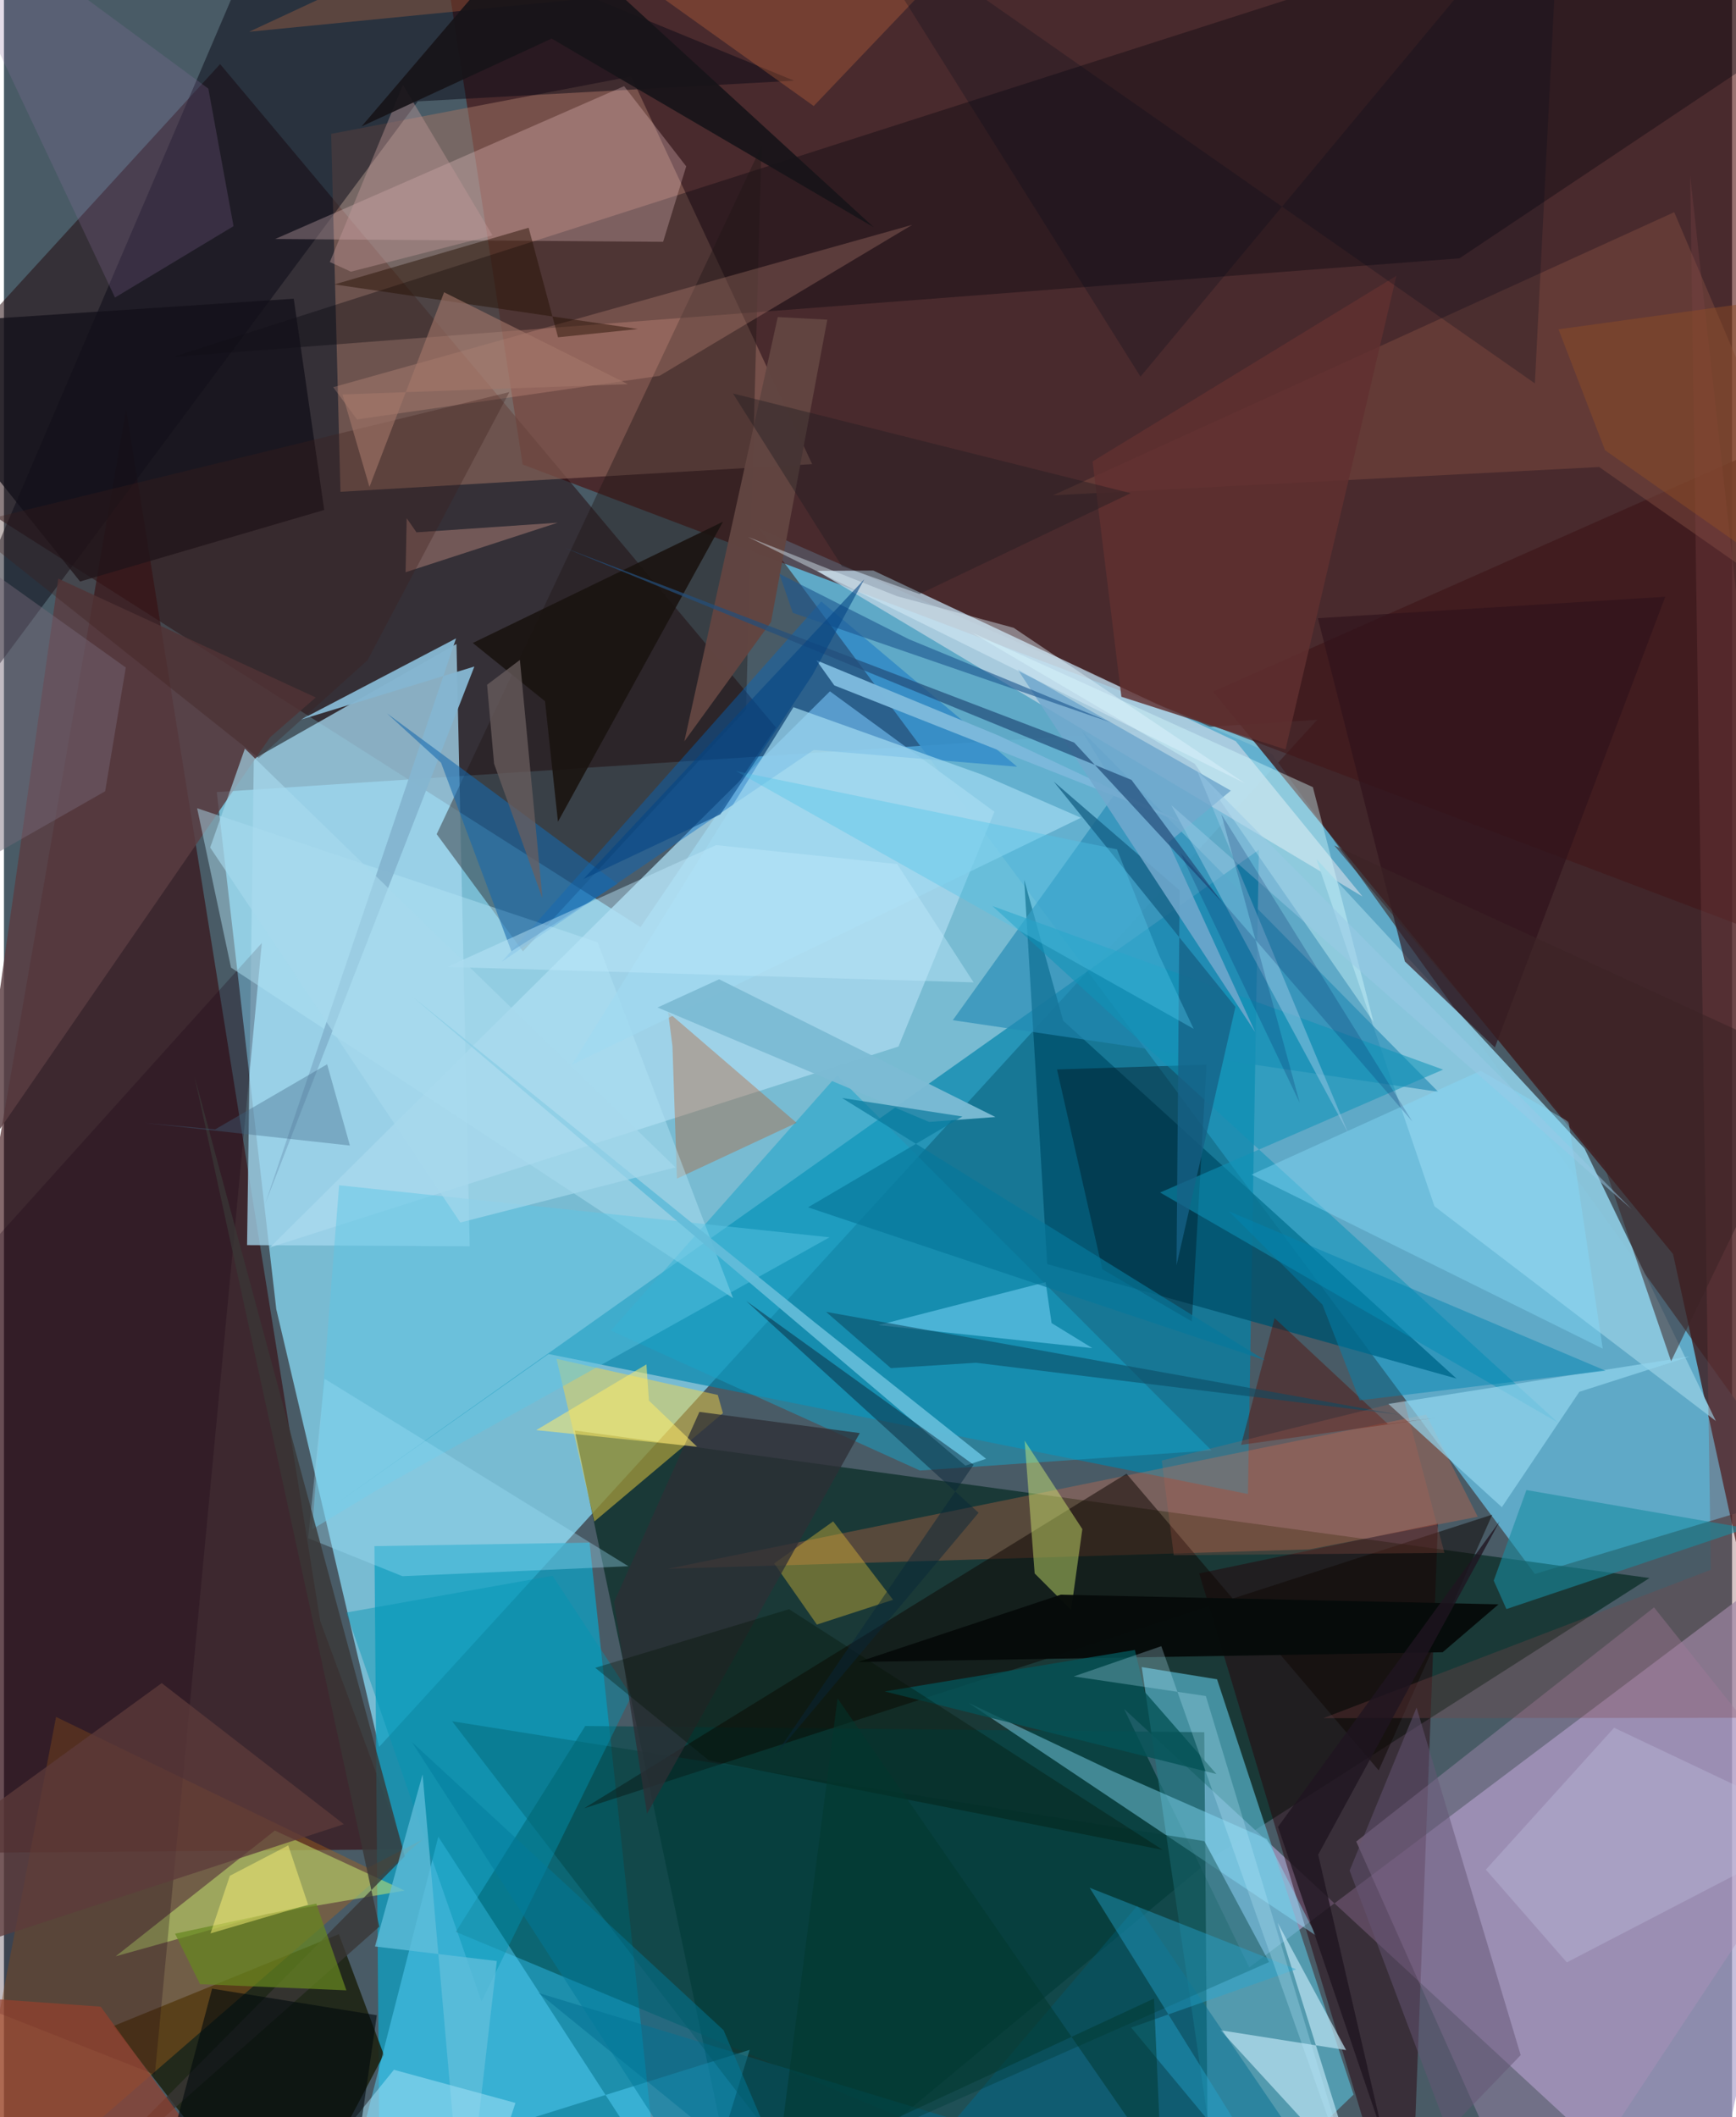 <svg xmlns="http://www.w3.org/2000/svg" width="228" height="278" viewBox="0 0 836 1024"><path fill="#495b66" d="M0 0h836v1024H0z"/><path fill="#88dcf8" fill-opacity=".741" d="M131.739 633.186l-28.78-250.087 532.384-34.955L181.475 844.94z"/><path fill="#61afce" fill-opacity=".925" d="M365.147 255.54L613.48 364.732l256.552 357.502-129.408 39.036z"/><path fill="#490500" fill-opacity=".561" d="M898 2.206l-34.934 454.078-612.134-231.619-43.368-280.133z"/><path fill="#23080d" fill-opacity=".522" d="M373.464 351.868L104.574 31.005-62 213.097 307.936 448.43z"/><path fill="#01271e" fill-opacity=".643" d="M586.716 896.987L358.808 1086l-82.649-394.12 519.899 71.367z"/><path fill="#aba3cc" fill-opacity=".69" d="M898 729.136L602.434 951.61l-60.55-125.061L822.69 1086z"/><path fill="#0083aa" fill-opacity=".686" d="M263.43 654.897l-104.566 73.687 448.219-317.562-5.28 311.59z"/><path fill="#36070c" fill-opacity=".604" d="M152.998 784.02l40.698 110.446L-62 896.517 59.095 198.161z"/><path fill="#10a0c1" fill-opacity=".765" d="M319.413 1084.822L181.965 1086l-2.724-338.19 104.052-1.717z"/><path fill="#a3d6ee" fill-opacity=".761" d="M218.916 311.466L120.87 367.09l-3.26 235.126 107.712.585z"/><path fill="#3f191c" fill-opacity=".8" d="M898 195.832L584.979 334.511l222.48 272.052 85.636 391.939z"/><path fill="#9c7364" fill-opacity=".537" d="M162.794 237.856l-4.509-173.109 145.17-27.763 87.533 187.496z"/><path fill="#59b9d0" fill-opacity=".678" d="M550.422 806.306l36.441 5.906 66.043 200.86-63.373 60.867z"/><path fill="#a8d8ed" fill-opacity=".8" d="M128.648 603.355l304.104-97.19 46.417-113.552-79.592-58.243z"/><path fill="#1d2312" fill-opacity=".878" d="M162.016 935.478l-109.081 44.46L135.153 1086l48.594-92.22z"/><path fill="#00494b" fill-opacity=".58" d="M218.615 934.374l62.602-99.572 299.46 3.024L582.71 1086z"/><path fill="#bbd3e3" fill-opacity=".788" d="M657.229 433.612l-61.31-75.107-175.352-82.553-27.223.164z"/><path fill="#89c5dc" fill-opacity=".976" d="M634.953 415.557l57.08 167.873 136.132 103.85-63.531-131.797z"/><path fill="#290009" fill-opacity=".482" d="M693.715 736.856l-12.338 325.613-20.278-25.221-82.842-276.249z"/><path fill="#0a0915" fill-opacity=".494" d="M-62 401.598L200.217 49.016l182.024-9.991L136.3-62z"/><path fill="#000009" fill-opacity=".341" d="M813.725-62L81.927 172.595l622.213-47.65L889.122 1.302z"/><path fill="#00536e" fill-opacity=".839" d="M504.67 611.397l-11.095-185.873 18.834 68.159 190.299 173.084z"/><path fill="#211817" fill-opacity=".412" d="M209.334 403.452l157.149-332.78-7.474 272.597L251.066 460.17z"/><path fill="#ab651b" fill-opacity=".404" d="M175.95 903.397l26.45-13.624L-23.808 1086l49.014-255.574z"/><path fill="#53d1fc" fill-opacity=".498" d="M210.117 888.381l-41.828 163.284 192.462-60.222-26.969 87.774z"/><path fill="#fdd941" fill-opacity=".459" d="M347.817 683.498l-2.485-8.808-78.032-17.467 18.312 78.672z"/><path fill="#fa7249" fill-opacity=".271" d="M712.972 733.605l-24.955-49.449-366.774 74.605 310.329-9.382z"/><path fill="#ffd7da" fill-opacity=".267" d="M131.186 115.602l187.689 1.356 11.186-36.5-30.054-38.79z"/><path fill="#17a2c7" fill-opacity=".506" d="M443.121 711.237l-149.474-67.682 109.395-123.423 181.12 181.369z"/><path fill="#c2e16f" fill-opacity=".549" d="M131.045 885.37l62.804 29.039-66.83 11.416-72.97 20.365z"/><path fill="#0068c5" fill-opacity=".408" d="M240.759 465.234l151.01-102.531 98.368 8.12-94.741-79.92z"/><path fill="#0f0602" fill-opacity=".514" d="M543.057 712.782l122.008 143.471 54.947-123.686-439.355 142.055z"/><path fill="#238ab4" fill-opacity=".639" d="M459.02 493.433l79.813-111.348-17.427-28.633 172.468 174.62z"/><path fill="#89e2fc" fill-opacity=".439" d="M466.683 823.648L634.76 936.177l-23.73-46.684-74.426-32.688z"/><path fill="#7f4b40" fill-opacity=".494" d="M808.02 102.63L898 314.127l-126.276-88.241-264.25 13.684z"/><path fill="#b192bb" fill-opacity=".384" d="M741.328 1086l137.461-207.5-80.531-101.061-144.06 113.251z"/><path fill="#bde4f4" fill-opacity=".694" d="M616.196 930.032l38.823 124.39-66.523-72.463 60.797 9.6z"/><path fill="#5a3d42" fill-opacity=".82" d="M26.278 279.854l-40.258 283.68 142.665-206.87 22.155-19.32z"/><path fill="#defa76" fill-opacity=".424" d="M498.625 761.014l-4.85-64.235 27.92 42.812-5.427 39.086z"/><path fill="#1a0013" fill-opacity=".267" d="M124.747 456.097L-62 663.516v286.69l135 53.208z"/><path fill="#bb551f" fill-opacity=".349" d="M323.4 505.997l-2.113-16.434 62.136 53.492-57.851 27.02z"/><path fill="#131019" fill-opacity=".773" d="M36.826 281.252l118.106-34.611-14.746-102.162L-62 157.846z"/><path fill="#feba9f" fill-opacity=".208" d="M317.133 181.787l-146.355 21.079-11.496-15.593 280.12-78.527z"/><path fill="#006b8e" fill-opacity=".471" d="M408.49 1086L258.674 963.95 660.212 1086 548.276 921.722z"/><path fill="#b2e2f4" fill-opacity=".463" d="M93.44 390.915l193.72 64.814 65.555 172.136L109.86 468.016z"/><path fill="#003c39" fill-opacity=".404" d="M216.805 832.522l166.992 217.191L612.023 948.97l-31.31-58.471z"/><path fill="#001723" fill-opacity=".412" d="M581.765 514.96l-7.097 124.177-43.302-25.228-21.935-96.666z"/><path fill="#0e94b7" fill-opacity=".545" d="M696.196 517.33L478.19 438.205l273.662 249.902-192.546-111.331z"/><path fill="#92d5ee" fill-opacity=".698" d="M669.775 679.042l145.727-22.948-53.362 17.07-37.497 55.805z"/><path fill="#f1cc39" fill-opacity=".365" d="M393.27 785.749l-20.658-29.565 28.535-20.342 28.957 37.923z"/><path fill="#804449" fill-opacity=".31" d="M898 830.825l-82.254-745.87 9.99 674.291-187.46 71.761z"/><path fill="#7dd7fb" fill-opacity=".514" d="M423.038 640.915l80.894-20.793 2.873 19.801 19.744 12.121z"/><path fill="#188da2" fill-opacity=".584" d="M843.214 739.174l-106.692-18.49-15.816 43.805 6.133 13.764z"/><path fill="#1a1310" fill-opacity=".898" d="M347.83 252.347L268.011 397.44l-6.266-58.284-34.93-28.166z"/><path fill="#7cb8db" fill-opacity=".996" d="M393.033 319.368l88.259 36.455 93.199 43.907-172.792-68.223z"/><path fill="#9071a4" fill-opacity=".235" d="M98.882 42.867L-43.48-62l97.2 205.91 57.344-34.525z"/><path fill="#85b6d1" fill-opacity=".961" d="M126.333 582.302l101.24-259.93-83.872 25.674 75.01-39.272z"/><path fill="#2f121b" fill-opacity=".651" d="M677.721 465.027l-42.09-166.03 168.055-10.356-82.406 217.965z"/><path fill="#25a7d1" fill-opacity=".416" d="M632.762 1086l-107.54-172.964 99.922 39.424-79.843 28.208z"/><path fill="#ff8447" fill-opacity=".235" d="M391.737 51.286L253.551-47.497 118.62 15.363 457.81-18.03z"/><path fill="#a1d9f0" fill-opacity=".698" d="M381.93 342.041L274.75 515l246.254-119.487-47.676-20.792z"/><path fill="#1668ad" fill-opacity=".569" d="M211.442 368.89l34.045 91.232 51.375-32.67-111.593-82.434z"/><path fill="#d8feff" fill-opacity=".396" d="M633.224 380.716l-165.357-74.965 108.252 63.736 86.42 124.747z"/><path fill="#5cc7e6" fill-opacity=".459" d="M149.058 739.723l30.758-18.66 219.57-122.617-237.246-25.174z"/><path fill="#9ddff8" fill-opacity=".361" d="M147.14 743.974l7.955-77.124 146.986 90.686-109.31 4.815z"/><path fill="#655575" fill-opacity=".51" d="M698.419 1030.702l-47.427-125.967 32.376-78.859 50.384 168.117z"/><path fill="#0093b2" fill-opacity=".427" d="M231.022 967.991l-65.384-188.066 99.769-17.769 38.138 58.117z"/><path fill="#550b00" fill-opacity=".416" d="M598.493 698.821l94.035-13.098-23.019 2.999-54.816-51.195z"/><path fill="#393635" fill-opacity=".776" d="M92.208 520.763l89.378 411.1L7.629 1086l186.268-188.154z"/><path fill="#614541" fill-opacity=".992" d="M371.082 300.809l27.222-146.2-23.966-1.25-45.187 205.212z"/><path fill="#613030" fill-opacity=".82" d="M526.631 223.181l146.99-89.804-53.639 229.114-79.402-25.502z"/><path fill="#060b0a" fill-opacity=".961" d="M723.042 775.962l-27.033 23.173-282.679 4.71 97.923-32.547z"/><path fill="#87dcfb" fill-opacity=".42" d="M773.442 652.292l-169.927-84.165 110.863-50.235 42.56 24.66z"/><path fill="#61bedb" fill-opacity=".757" d="M238.441 948.48l-58.948-7.04 23.026-83.242L222.54 1086z"/><path fill="#97402d" fill-opacity=".678" d="M105.6 1051.513l-58.786-80.965L-62 962.781v86.287z"/><path fill="#166287" fill-opacity=".78" d="M595.749 486.995l-28.502 125.017 1.512-181.392-60.898-52.585z"/><path fill="#72a8ce" fill-opacity=".855" d="M490.38 323.74l103.155 58.663-30.24 25.11 42.045 91.747z"/><path fill="#2e2f35" fill-opacity=".757" d="M336.44 682.886l-41.288 91.95L311.107 877.2l102.916-184.07z"/><path fill="#c19a99" fill-opacity=".42" d="M167.837 131.402l-10.178-4.663 35.37-85.687 43.307 72.798z"/><path fill="#5d3b3b" fill-opacity=".757" d="M76.313 814.067l88.116 68.236L-62 956.216l22.812-58.215z"/><path fill="#0085b1" fill-opacity=".471" d="M774.836 662.967L655.865 677.29l-18.012-46.287-45.283-45.153z"/><path fill="#c68f84" fill-opacity=".427" d="M199.571 257.471l-4.741-6.824-.528 26.115 73.58-23.952z"/><path fill="#0b4a63" fill-opacity=".569" d="M674.68 684.216l-204.403-25.1-41.221 2.603-31.355-27.214z"/><path fill="#171418" fill-opacity=".918" d="M173.02 61.133l91.945-42.474 155.787 91.24L258.454-38.887z"/><path fill="#240f00" fill-opacity=".459" d="M159.887 137.566l146.786 21.57-38.622 4.002-14.228-52.99z"/><path fill="#bfe8fa" fill-opacity=".447" d="M469.075 475.144l-254.667-7.473 130.114-58.91 87.594 9.166z"/><path fill="#c2c2e1" fill-opacity=".341" d="M756.072 949.134l-39.178-44.86 62.045-68.622 102.316 48.475z"/><path fill="#1f5891" fill-opacity=".624" d="M375.103 277.51l62.805 31.72 97.674 40.227-153.975-53.04z"/><path fill="#6b5e5e" fill-opacity=".733" d="M249.6 319.181l-15.88 12.014 3.385 38.182 23.414 65.176z"/><path fill="#3b2326" fill-opacity=".545" d="M875.738 515.34l-69.223 143.03-32.359-94.647-130.61-154.81z"/><path fill="#045357" fill-opacity=".8" d="M547.09 798.015l4.854 20.385 34.607 39.63-160.48-39.933z"/><path fill="#011102" fill-opacity=".318" d="M379.824 778.321l-93.762 28.341 54.959 44.785 219.593 43.293z"/><path fill="#776a78" fill-opacity=".451" d="M-62 446.005l110.952-63.291 9.986-59.864-91.625-65.457z"/><path fill="#9acae7" fill-opacity=".482" d="M577.145 372.611L650.388 548.2l-85.691-158.78 222.806 195.515z"/><path fill="#a6e3fa" fill-opacity=".506" d="M188.653 1001.084L119.876 1086l111.855-21.194 15.719-47.7z"/><path fill="#63bcd9" fill-opacity=".929" d="M391.82 639.253L197.65 482.075l267.48 226.79 10.008-3.293z"/><path fill="#678620" fill-opacity=".714" d="M82.77 935.251l12.1 24.407 70.78 2.998-14.55-41.943z"/><path fill="#beeeff" fill-opacity=".267" d="M559.894 796.201l-42.347 14.626 63.896 9.487 77.56 256.16z"/><path fill="#00090d" fill-opacity=".592" d="M100.7 961.84l79.684 12.867-14.657 101.44-94.922-1.937z"/><path fill="#010a19" fill-opacity=".243" d="M549.825 182.188L404.652-49.37l335.965 234.8L753.098-62z"/><path fill="#234e7b" fill-opacity=".718" d="M271.213 264.958l274.273 112.267 43.624 59.038-71.355-77.094z"/><path fill="#feeb6b" fill-opacity=".545" d="M310.811 659.907l1.204 17.532 23.315 22.306-77.85-8.04z"/><path fill="#50c4e9" fill-opacity=".388" d="M354.125 372.935L538.45 410.81l20.285 50.985 16.793 35.805z"/><path fill="#092739" fill-opacity=".482" d="M372.987 849.087L471.5 731.669 359.11 629.271l109.967 79.178z"/><path fill="#e2f6ff" fill-opacity=".42" d="M359.885 259.682l72.07 28.634 56.493 15.325 111.847 75.192z"/><path fill="#fff578" fill-opacity=".467" d="M109.282 907.248l-9.355 27.862 47.22-13.869-9.615-28.699z"/><path fill="#7cbbd4" fill-opacity=".953" d="M345.977 473.644l-29.76 13.634 131.334 55.362 32.092-2.377z"/><path fill="#3e6482" fill-opacity=".361" d="M156.343 514.757l11.026 39.307-99.506-10.966 34.297 3.151z"/><path fill="#3d1d1a" fill-opacity=".318" d="M-18.666 253.801l141.925 112.826 52.61-47.304 68.653-129.685z"/><path fill="#07789b" fill-opacity=".678" d="M463.666 540.02l-74.688 43.927 221.184 74.018-204.715-126.901z"/><path fill="#022662" fill-opacity=".224" d="M569.146 412.52l57.693 120.843-37.905-139.567 92.409 148.642z"/><path fill="#ca6454" fill-opacity=".212" d="M560.11 706.435l117.27-29.002 19.468 73.643-130.923 1.144z"/><path fill="#00372d" fill-opacity=".498" d="M556.354 966.627l-182.744 84.861 29.654-230.063 156.702 226.634z"/><path fill="#007a9c" fill-opacity=".478" d="M348.133 981.93l44.22 104.07h-38.246L197.364 842.584z"/><path fill="#1e1a21" fill-opacity=".388" d="M352.662 190.297l192.406 48.236-102.126 48.78-37.56-13.459z"/><path fill="#a7d9ed" fill-opacity=".655" d="M116.556 362.076l-16.79 47.837L220.762 591.29l104.067-26.661z"/><path fill="#a4766a" fill-opacity=".6" d="M212.926 141.364l-36.108 94.132-13.051-44.718 138.02-4.97z"/><path fill="#054585" fill-opacity=".576" d="M416.182 280.194l-135.861 144.98 66.248-31.293 44.605-67.508z"/><path fill="#8d4d26" fill-opacity=".49" d="M841.943 146.87l-89.897 12.396 22.529 58.499 71.54 50.246z"/><path fill="#1f1521" fill-opacity=".784" d="M616.339 883.61l51.261 150.638-31.814-137.214 87.756-161.163z"/></svg>
